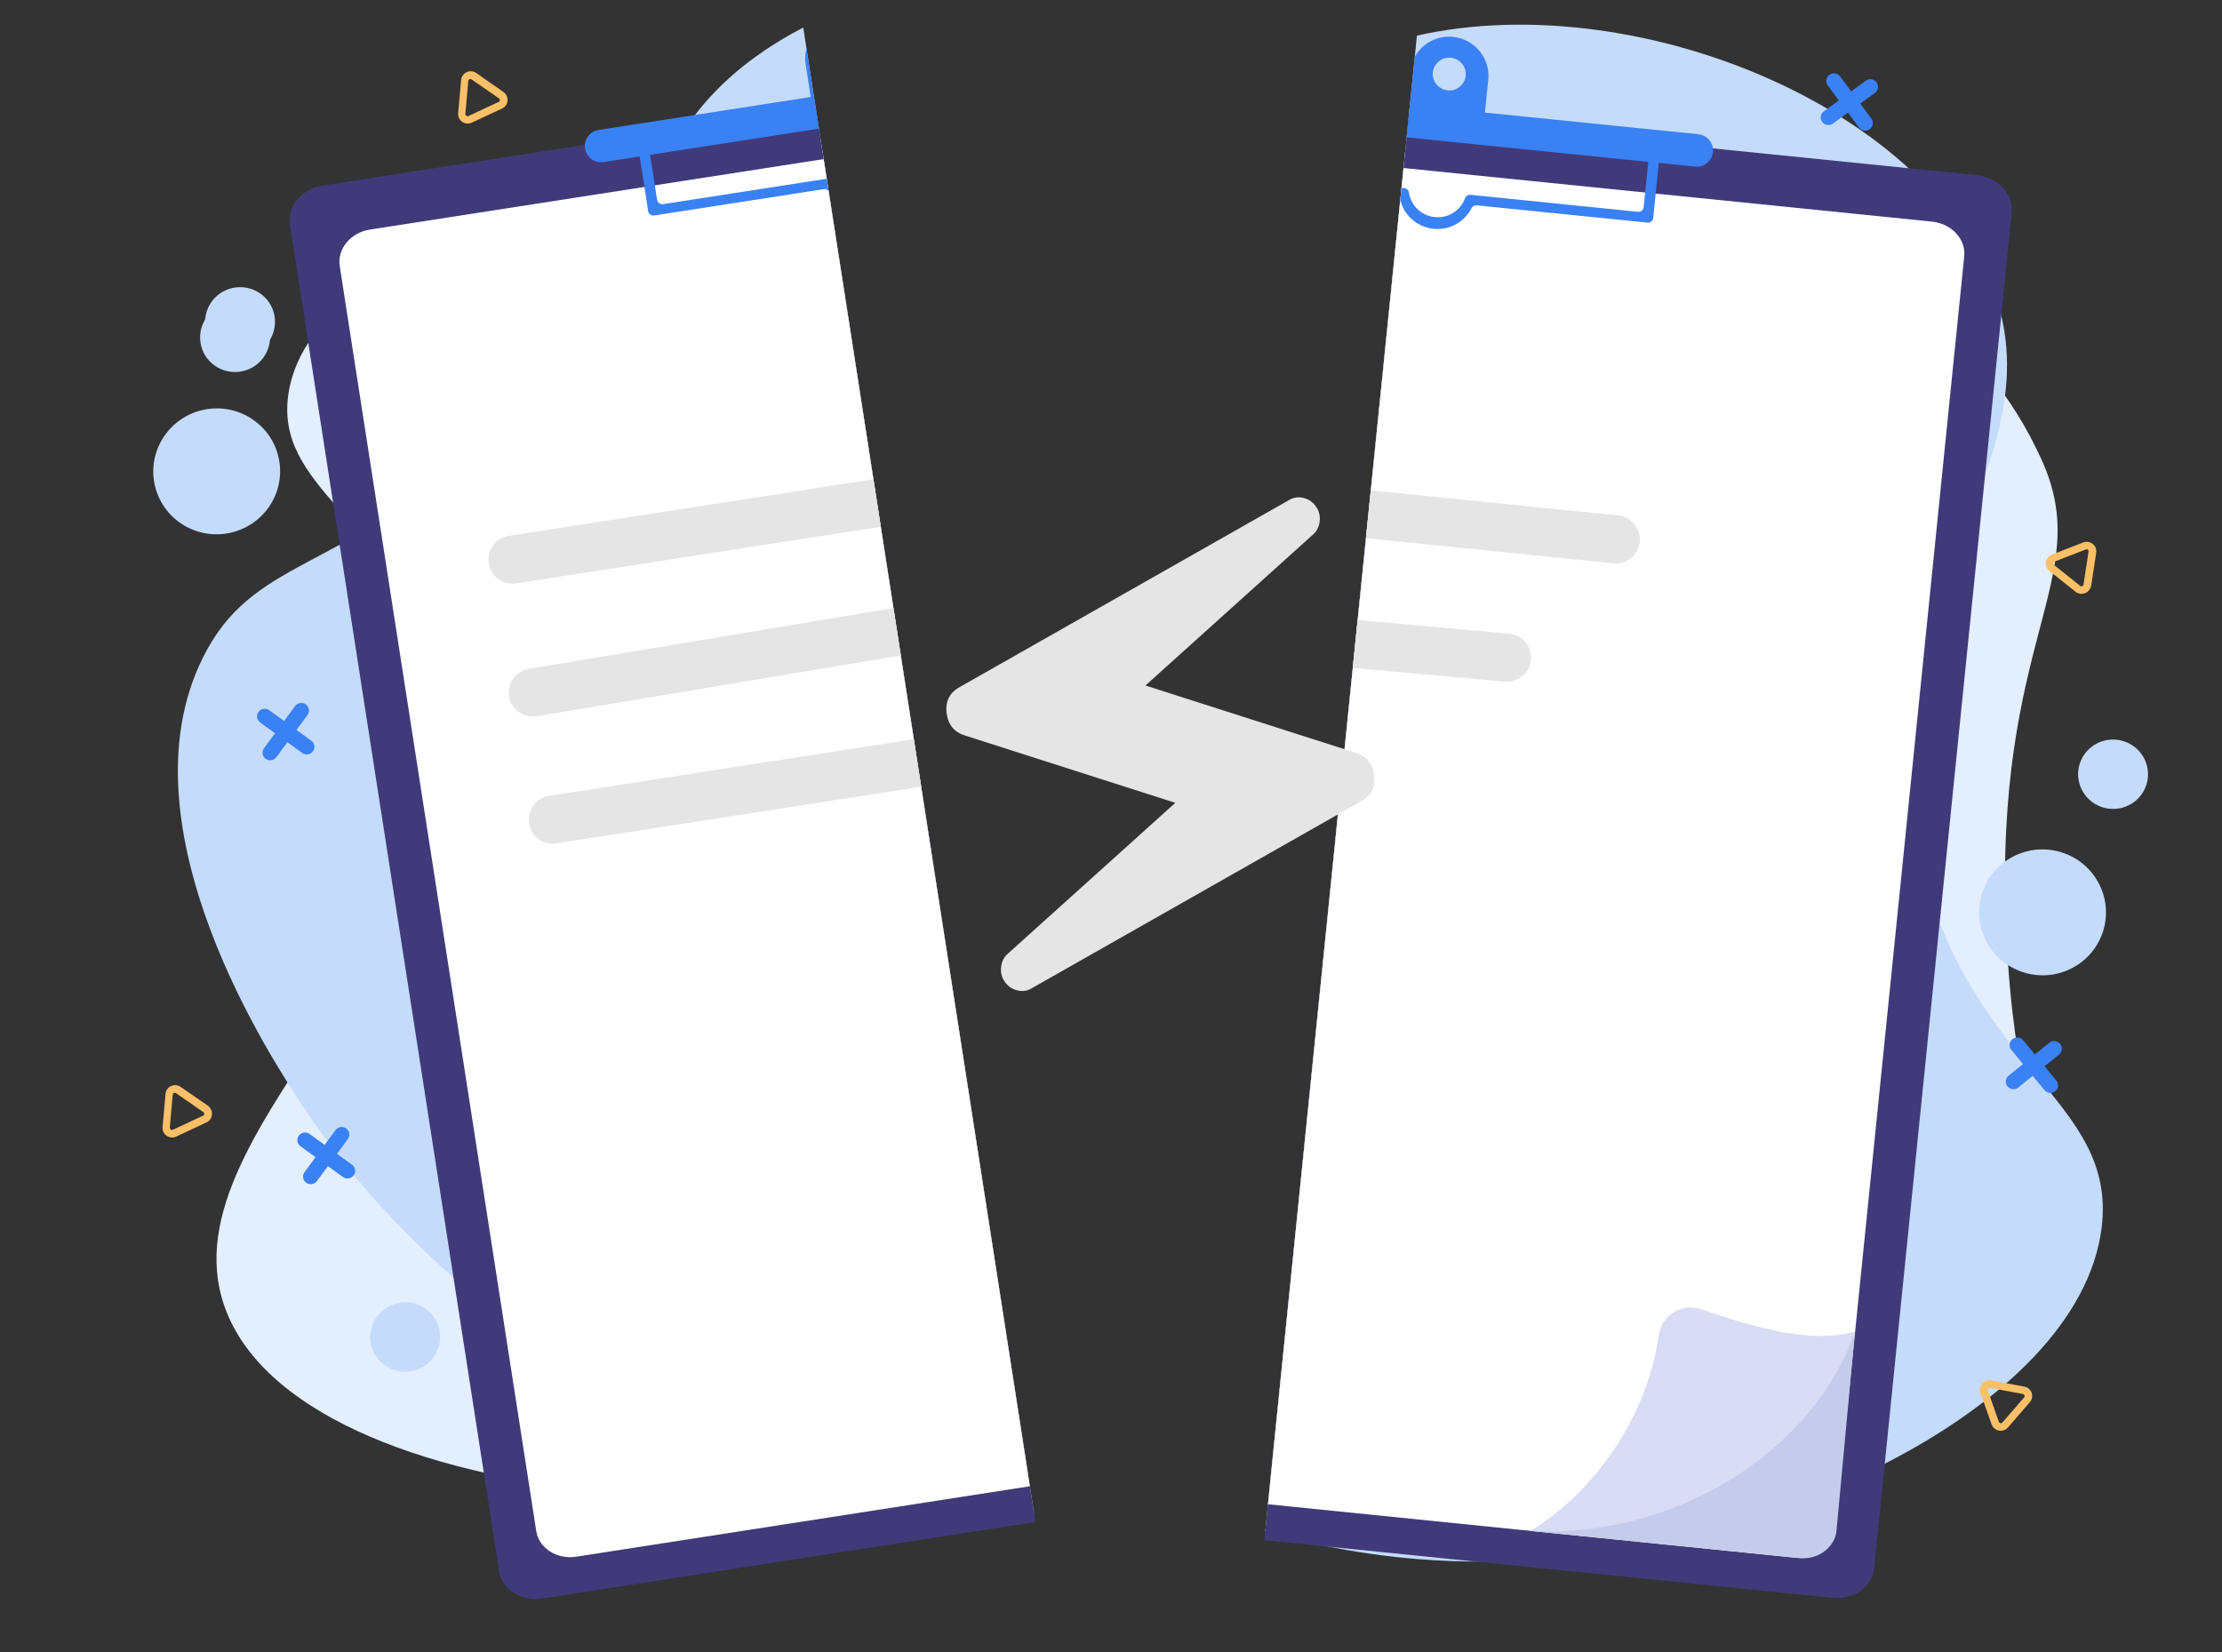 <svg width="277" height="206" viewBox="0 0 277 206" fill="none" xmlns="http://www.w3.org/2000/svg">
<rect x="0" y="0" width="277" height="206" fill="#333333" stroke="none"/>
<g style="mix-blend-mode:luminosity" clip-path="url(#clip0_61_6800)">
<path d="M111.69 68.197C110.991 50.319 98.263 43.216 103.074 32.283C111.817 12.411 162.031 17.38 170.225 18.166C196.818 20.784 239.955 25.035 254.535 57.377C261.253 72.281 248.51 79.438 250.08 115.814C251.01 137.404 255.195 140.426 252.05 149.594C242.546 177.265 192.857 183.367 185.735 184.244C132.704 190.755 68.846 167.702 66.578 140.522C64.568 116.21 113.079 103.643 111.69 68.197Z" fill="#E3EEFF"/>
<path d="M82.481 119.254C80.229 112.734 68.756 79.476 84.412 61.537C93.507 51.123 103.145 55.655 123.845 45.098C152.026 30.722 149.975 14.243 169.965 6.465C196.559 -3.899 237.945 10.633 248.016 34.821C257.752 58.206 231.311 74.054 239.595 107.941C245.845 133.441 263.922 137.159 261.999 153.041C259.219 175.945 218.365 195.102 183.223 194.693C135.35 194.139 95.595 157.235 82.481 119.254Z" fill="#C4DBFB"/>
<path d="M181.142 4.597C179.848 4.467 178.555 4.852 177.548 5.668C176.541 6.484 175.903 7.664 175.772 8.948L174.912 17.43L184.669 18.42L185.529 9.938C185.659 8.653 185.27 7.369 184.448 6.368C183.625 5.367 182.436 4.73 181.142 4.597ZM180.466 11.264C180.06 11.223 179.676 11.065 179.361 10.808C179.046 10.551 178.815 10.207 178.697 9.82C178.578 9.432 178.579 9.019 178.697 8.633C178.816 8.246 179.047 7.903 179.362 7.647C179.678 7.391 180.062 7.234 180.468 7.196C180.873 7.157 181.282 7.239 181.641 7.431C182 7.623 182.294 7.916 182.485 8.273C182.676 8.63 182.757 9.036 182.716 9.438C182.69 9.705 182.611 9.965 182.484 10.202C182.357 10.439 182.184 10.649 181.975 10.82C181.766 10.99 181.525 11.118 181.266 11.196C181.007 11.274 180.735 11.3 180.465 11.274L180.466 11.264Z" fill="#3A81F3"/>
<path d="M246.449 21.84L113.703 8.375C111.073 8.108 108.751 9.747 108.518 12.042L91.369 181.118C91.136 183.413 93.081 185.49 95.712 185.756L228.457 199.221C231.083 199.487 233.405 197.843 233.637 195.549L250.787 26.472C251.02 24.178 249.075 22.106 246.449 21.84Z" fill="#403A7A"/>
<path d="M240.852 27.633L118.023 15.174C115.586 14.927 113.44 16.474 113.221 18.626L97.114 177.429C96.895 179.585 98.707 181.534 101.124 181.779L223.954 194.238C226.385 194.484 228.537 192.938 228.755 190.781L244.863 31.978C245.096 29.828 243.284 27.88 240.852 27.633Z" fill="white"/>
<path d="M211.313 20.773L148.337 14.386C147.798 14.331 147.302 14.066 146.959 13.649C146.616 13.232 146.454 12.697 146.508 12.161C146.562 11.626 146.829 11.134 147.248 10.795C147.668 10.455 148.207 10.295 148.747 10.35L211.723 16.737C212.26 16.794 212.753 17.06 213.094 17.477C213.435 17.894 213.596 18.427 213.542 18.961C213.488 19.494 213.223 19.984 212.806 20.324C212.388 20.664 211.851 20.826 211.313 20.773Z" fill="#3A81F3"/>
<path d="M205.661 18.356L204.903 25.826C204.884 25.998 204.798 26.155 204.662 26.264C204.527 26.372 204.354 26.424 204.181 26.406L183.32 24.29C183.173 24.276 183.027 24.311 182.903 24.388C182.778 24.466 182.684 24.582 182.633 24.719C182.359 25.471 181.839 26.111 181.156 26.537C180.473 26.962 179.666 27.149 178.863 27.067C178.06 26.986 177.307 26.641 176.724 26.087C176.14 25.533 175.759 24.802 175.641 24.01C175.618 23.865 175.548 23.732 175.441 23.631C175.334 23.53 175.197 23.467 175.05 23.451L154.164 21.333C153.994 21.312 153.838 21.226 153.731 21.093C153.623 20.96 153.572 20.791 153.588 20.621L154.346 13.151C154.362 12.979 154.309 12.807 154.198 12.674C154.087 12.54 153.928 12.455 153.755 12.438C153.582 12.42 153.409 12.472 153.275 12.58C153.14 12.689 153.055 12.847 153.038 13.018L152.158 21.688C152.147 21.775 152.153 21.863 152.177 21.948C152.201 22.033 152.242 22.112 152.297 22.18C152.353 22.249 152.422 22.305 152.5 22.347C152.578 22.388 152.664 22.413 152.752 22.421L174.031 24.579C174.164 24.594 174.29 24.649 174.391 24.735C174.492 24.822 174.565 24.937 174.6 25.066C174.636 25.209 174.681 25.35 174.733 25.488C175.046 26.312 175.584 27.033 176.287 27.57C176.99 28.107 177.83 28.439 178.712 28.529C179.594 28.618 180.484 28.462 181.281 28.077C182.077 27.692 182.749 27.093 183.221 26.349C183.3 26.222 183.373 26.095 183.441 25.962C183.5 25.843 183.594 25.744 183.711 25.679C183.828 25.614 183.963 25.587 184.096 25.6L205.37 27.758C205.543 27.776 205.716 27.724 205.852 27.616C205.987 27.507 206.073 27.35 206.092 27.178L206.973 18.489C206.99 18.317 206.936 18.145 206.826 18.012C206.715 17.878 206.556 17.793 206.383 17.776C206.209 17.758 206.036 17.809 205.901 17.918C205.766 18.026 205.679 18.184 205.661 18.356Z" fill="#3A81F3"/>
<path d="M231.245 166.038L228.94 190.895C228.744 192.824 226.773 194.479 224.458 194.264L190.778 190.888C203.633 185.656 223.642 178.388 231.245 166.038Z" fill="#C5CBEB"/>
<path d="M231.245 166.039C225.902 181.319 208.401 191.848 190.778 190.888C198.747 186.028 205.362 176.679 206.793 166.44C206.874 165.863 207.082 165.31 207.402 164.822C207.722 164.334 208.147 163.923 208.646 163.616C209.146 163.31 209.707 163.117 210.29 163.05C210.873 162.984 211.465 163.045 212.022 163.231C218.928 165.577 225.7 167.56 231.245 166.039Z" fill="#D8DCF5"/>
<path d="M262.268 115.794C263.396 111.609 260.89 107.304 256.671 106.178C252.453 105.052 248.119 107.532 246.991 111.717C245.863 115.902 248.369 120.207 252.587 121.333C256.806 122.459 261.14 119.979 262.268 115.794Z" fill="#C4DBFB"/>
<path d="M267.54 97.952C268.324 95.695 267.116 93.231 264.84 92.449C262.565 91.667 260.084 92.862 259.299 95.119C258.515 97.376 259.723 99.84 261.999 100.622C264.274 101.405 266.755 100.209 267.54 97.952Z" fill="#C4DBFB"/>
<path d="M254.884 132.942L256.685 131.484C256.881 131.325 257.005 131.095 257.03 130.845C257.055 130.594 256.978 130.344 256.818 130.149C256.657 129.955 256.425 129.831 256.172 129.806C255.92 129.781 255.668 129.856 255.472 130.015L253.671 131.473L252.2 129.683C252.037 129.497 251.808 129.381 251.561 129.359C251.313 129.338 251.067 129.413 250.875 129.568C250.682 129.724 250.559 129.948 250.53 130.193C250.502 130.438 250.571 130.684 250.722 130.88L252.194 132.669L250.393 134.126C250.295 134.205 250.214 134.301 250.155 134.411C250.095 134.52 250.058 134.64 250.045 134.764C250.033 134.888 250.045 135.013 250.082 135.132C250.118 135.252 250.178 135.363 250.258 135.459C250.336 135.556 250.434 135.637 250.544 135.696C250.655 135.755 250.776 135.791 250.901 135.803C251.027 135.816 251.153 135.805 251.274 135.769C251.395 135.734 251.508 135.674 251.605 135.595L253.401 134.142L254.873 135.927C255.033 136.121 255.264 136.245 255.516 136.271C255.768 136.296 256.019 136.221 256.215 136.063C256.313 135.985 256.394 135.888 256.453 135.779C256.513 135.669 256.55 135.549 256.563 135.425C256.575 135.301 256.563 135.176 256.527 135.057C256.49 134.938 256.43 134.827 256.35 134.731L254.884 132.942Z" fill="#3A81F3"/>
<path d="M231.91 12.917L233.782 11.552C233.966 11.396 234.084 11.176 234.112 10.937C234.14 10.697 234.075 10.457 233.931 10.263C233.787 10.069 233.575 9.936 233.336 9.891C233.098 9.846 232.851 9.892 232.646 10.021L230.774 11.391L229.395 9.531C229.32 9.431 229.227 9.346 229.12 9.281C229.012 9.217 228.893 9.173 228.769 9.154C228.645 9.135 228.519 9.141 228.397 9.17C228.275 9.2 228.16 9.253 228.059 9.326C227.958 9.4 227.872 9.492 227.807 9.599C227.742 9.705 227.699 9.823 227.68 9.946C227.661 10.069 227.667 10.195 227.697 10.316C227.726 10.437 227.78 10.551 227.854 10.651L229.233 12.516L227.366 13.877C227.265 13.95 227.178 14.043 227.113 14.149C227.047 14.255 227.004 14.374 226.985 14.497C226.966 14.62 226.972 14.746 227.002 14.867C227.032 14.988 227.087 15.102 227.162 15.202C227.235 15.303 227.328 15.389 227.436 15.454C227.543 15.519 227.662 15.562 227.786 15.58C227.911 15.599 228.037 15.594 228.159 15.564C228.281 15.535 228.396 15.482 228.497 15.408L230.369 14.042L231.743 15.901C231.897 16.102 232.122 16.237 232.373 16.279C232.56 16.306 232.75 16.278 232.921 16.198C233.091 16.117 233.234 15.989 233.331 15.829C233.429 15.668 233.476 15.483 233.467 15.296C233.459 15.109 233.395 14.928 233.284 14.777L231.91 12.917Z" fill="#3A81F3"/>
<path d="M250.089 178.184C249.937 178.287 249.764 178.354 249.582 178.38C249.4 178.406 249.214 178.39 249.039 178.333C248.864 178.276 248.705 178.18 248.573 178.053C248.441 177.925 248.341 177.769 248.28 177.597L246.889 173.677C246.819 173.48 246.803 173.269 246.841 173.064C246.88 172.859 246.972 172.667 247.109 172.509C247.246 172.351 247.422 172.231 247.62 172.162C247.818 172.092 248.031 172.076 248.238 172.114L252.355 172.886C252.562 172.924 252.755 173.015 252.916 173.151C253.076 173.287 253.197 173.463 253.267 173.661C253.336 173.858 253.352 174.07 253.313 174.275C253.273 174.481 253.18 174.672 253.042 174.83L250.321 177.979C250.255 178.058 250.176 178.128 250.089 178.184ZM247.874 173.074L247.824 173.119C247.798 173.155 247.782 173.197 247.778 173.241C247.773 173.286 247.781 173.33 247.799 173.371L249.19 177.291C249.204 177.333 249.23 177.37 249.264 177.399C249.299 177.428 249.34 177.447 249.384 177.455C249.428 177.463 249.472 177.46 249.514 177.445C249.555 177.43 249.592 177.403 249.619 177.369L252.345 174.221C252.371 174.186 252.388 174.144 252.392 174.101C252.397 174.057 252.389 174.013 252.37 173.974C252.357 173.932 252.332 173.894 252.298 173.866C252.265 173.837 252.224 173.817 252.181 173.81L248.064 173.039C248.031 173.032 247.998 173.031 247.965 173.038C247.933 173.044 247.902 173.056 247.874 173.074Z" fill="#F9C067"/>
<path d="M260.584 73.325C260.523 73.47 260.433 73.601 260.319 73.71C260.206 73.82 260.07 73.905 259.922 73.96C259.727 74.037 259.514 74.06 259.307 74.028C259.099 73.997 258.903 73.911 258.74 73.781L255.486 71.187C255.322 71.056 255.195 70.885 255.118 70.691C255.042 70.496 255.018 70.285 255.05 70.078C255.081 69.872 255.167 69.677 255.298 69.515C255.43 69.352 255.602 69.226 255.798 69.15L259.694 67.636C259.891 67.56 260.103 67.537 260.312 67.569C260.52 67.601 260.716 67.686 260.881 67.817C261.045 67.948 261.172 68.12 261.249 68.314C261.325 68.509 261.349 68.721 261.317 68.927L260.69 73.031C260.669 73.134 260.634 73.233 260.584 73.325ZM255.983 70.151C255.979 70.174 255.977 70.197 255.976 70.22C255.97 70.264 255.976 70.309 255.993 70.35C256.01 70.391 256.037 70.427 256.073 70.454L259.326 73.047C259.363 73.073 259.405 73.089 259.45 73.094C259.494 73.099 259.539 73.091 259.58 73.073C259.621 73.058 259.658 73.032 259.685 72.998C259.712 72.964 259.73 72.923 259.735 72.879L260.363 68.771C260.369 68.727 260.364 68.683 260.348 68.642C260.332 68.601 260.305 68.565 260.271 68.537C260.234 68.512 260.192 68.496 260.148 68.492C260.103 68.487 260.059 68.494 260.018 68.511L256.122 70.02C256.06 70.044 256.01 70.091 255.983 70.151Z" fill="#F9C067"/>
<line x1="124.82" y1="59.481" x2="201.427" y2="67.251" stroke="#E5E5E5" stroke-width="6" stroke-linecap="round"/>
<line x1="123.095" y1="76.156" x2="187.866" y2="81.992" stroke="#E5E5E5" stroke-width="6" stroke-linecap="round"/>
<line x1="121.51" y1="92.112" x2="167.276" y2="96.754" stroke="#E5E5E5" stroke-width="6" stroke-linecap="round"/>
</g>
<g style="mix-blend-mode:luminosity" clip-path="url(#clip1_61_6800)">
<path d="M53.382 81.526C48.193 64.403 34.084 60.743 35.98 48.949C39.423 27.514 89.265 19.646 97.392 18.339C123.785 14.159 166.598 7.383 188.87 34.997C199.132 47.722 188.608 57.864 199.311 92.666C205.661 113.323 210.473 115.19 209.743 124.855C207.533 154.029 160.994 172.476 154.323 175.123C104.653 194.81 37.044 188.623 27.989 162.896C19.907 139.879 63.674 115.473 53.382 81.526Z" fill="#E3EEFF"/>
<path d="M38.008 138.302C34.183 132.562 14.686 103.277 25.306 81.967C31.478 69.595 41.948 71.547 59.313 56.106C82.952 35.082 76.807 19.654 94.187 7.082C117.303 -9.659 161.017 -6.045 176.868 14.817C192.192 34.987 170.608 56.997 187.177 87.695C199.663 110.791 218.092 109.826 220.241 125.679C223.332 148.543 188.637 177.392 154.53 185.867C108.068 197.416 60.285 171.742 38.008 138.302Z" fill="#C4DBFB"/>
<path d="M104.531 2.454C103.245 2.655 102.092 3.354 101.323 4.397C100.555 5.441 100.235 6.743 100.433 8.019L101.742 16.444L111.432 14.938L110.124 6.514C109.925 5.238 109.225 4.094 108.176 3.333C107.128 2.571 105.816 2.255 104.531 2.454ZM105.559 9.075C105.157 9.138 104.744 9.082 104.375 8.913C104.005 8.743 103.695 8.469 103.483 8.124C103.27 7.779 103.166 7.38 103.183 6.975C103.2 6.571 103.338 6.181 103.578 5.854C103.819 5.527 104.151 5.278 104.534 5.138C104.917 4.999 105.332 4.975 105.728 5.069C106.124 5.164 106.482 5.374 106.758 5.671C107.033 5.969 107.213 6.341 107.275 6.74C107.318 7.005 107.307 7.277 107.244 7.538C107.181 7.8 107.066 8.047 106.907 8.264C106.748 8.482 106.547 8.667 106.316 8.807C106.085 8.948 105.828 9.042 105.561 9.084L105.559 9.075Z" fill="#3A81F3"/>
<path d="M172.075 2.652L40.23 23.133C37.617 23.539 35.784 25.71 36.138 27.989L62.224 195.92C62.578 198.199 64.984 199.717 67.597 199.311L199.443 178.83C202.05 178.425 203.882 176.248 203.528 173.969L177.442 6.039C177.088 3.76 174.683 2.247 172.075 2.652Z" fill="#403A7A"/>
<path d="M168.122 9.67L46.125 28.622C43.705 28.997 42.019 31.036 42.351 33.173L66.852 190.899C67.185 193.041 69.43 194.469 71.83 194.096L193.827 175.145C196.242 174.77 197.933 172.731 197.601 170.589L173.099 12.862C172.782 10.723 170.537 9.295 168.122 9.67Z" fill="white"/>
<path d="M137.808 10.49L75.259 20.206C74.723 20.289 74.177 20.158 73.739 19.841C73.302 19.524 73.01 19.047 72.927 18.515C72.845 17.984 72.978 17.441 73.299 17.006C73.619 16.571 74.1 16.28 74.636 16.197L137.185 6.481C137.72 6.4 138.264 6.533 138.699 6.85C139.134 7.167 139.425 7.643 139.507 8.173C139.589 8.703 139.457 9.244 139.139 9.678C138.82 10.112 138.342 10.404 137.808 10.49Z" fill="#3A81F3"/>
<path d="M131.728 9.577L132.881 16.997C132.906 17.168 132.862 17.342 132.758 17.481C132.655 17.62 132.5 17.713 132.328 17.74L111.609 20.959C111.464 20.982 111.33 21.053 111.23 21.159C111.129 21.266 111.067 21.402 111.053 21.547C110.977 22.345 110.635 23.095 110.082 23.679C109.528 24.263 108.795 24.647 107.997 24.771C107.2 24.895 106.384 24.751 105.68 24.363C104.975 23.974 104.422 23.363 104.108 22.626C104.049 22.492 103.948 22.381 103.819 22.31C103.69 22.239 103.541 22.213 103.395 22.235L82.65 25.457C82.48 25.48 82.308 25.436 82.171 25.334C82.033 25.233 81.941 25.082 81.914 24.914L80.761 17.494C80.733 17.324 80.638 17.171 80.498 17.07C80.357 16.968 80.181 16.927 80.009 16.953C79.838 16.98 79.684 17.073 79.581 17.212C79.478 17.352 79.436 17.526 79.462 17.696L80.8 26.307C80.81 26.394 80.839 26.478 80.883 26.554C80.928 26.63 80.987 26.696 81.058 26.748C81.129 26.801 81.21 26.838 81.296 26.858C81.383 26.879 81.472 26.881 81.559 26.866L102.694 23.583C102.826 23.564 102.961 23.585 103.082 23.644C103.202 23.702 103.301 23.795 103.367 23.91C103.439 24.04 103.517 24.165 103.602 24.285C104.113 25.004 104.816 25.566 105.632 25.908C106.448 26.25 107.344 26.36 108.22 26.223C109.097 26.087 109.918 25.711 110.591 25.137C111.265 24.564 111.764 23.815 112.033 22.976C112.077 22.834 112.116 22.692 112.149 22.546C112.175 22.416 112.241 22.296 112.338 22.204C112.435 22.112 112.558 22.051 112.691 22.03L133.82 18.748C133.992 18.721 134.147 18.628 134.25 18.489C134.354 18.35 134.398 18.176 134.373 18.005L133.032 9.374C133.004 9.204 132.909 9.051 132.769 8.95C132.628 8.849 132.452 8.807 132.28 8.834C132.108 8.86 131.954 8.953 131.85 9.093C131.747 9.232 131.703 9.406 131.728 9.577Z" fill="#3A81F3"/>
<path d="M81.894 74.12L78.466 80.872L74.973 78.508L73.496 81.112L79.2 83.704L84.709 75.635L81.894 74.12Z" fill="white"/>
<path d="M85.875 99.747L82.448 106.503L78.954 104.135L77.477 106.739L83.18 109.331L88.69 101.262L85.875 99.747Z" fill="white"/>
<path d="M34.27 40.459C34.46 38.077 32.668 35.998 30.269 35.816C27.87 35.633 25.771 37.416 25.581 39.798C25.392 42.18 27.183 44.259 29.582 44.442C31.982 44.624 34.081 42.841 34.27 40.459Z" fill="#C4DBFB"/>
<path d="M28.218 66.522C32.534 65.852 35.493 61.837 34.828 57.555C34.163 53.273 30.125 50.346 25.81 51.016C21.494 51.686 18.535 55.701 19.2 59.983C19.866 64.265 23.903 67.193 28.218 66.522Z" fill="#C4DBFB"/>
<path d="M29.969 46.334C32.347 45.965 33.978 43.752 33.612 41.392C33.245 39.032 31.02 37.418 28.641 37.787C26.262 38.157 24.631 40.37 24.998 42.73C25.365 45.09 27.59 46.704 29.969 46.334Z" fill="#C4DBFB"/>
<path d="M51.177 170.974C53.555 170.604 55.186 168.392 54.82 166.031C54.453 163.671 52.228 162.057 49.849 162.427C47.47 162.796 45.839 165.009 46.206 167.369C46.572 169.73 48.798 171.343 51.177 170.974Z" fill="#C4DBFB"/>
<path d="M42.008 143.864L43.383 141.999C43.524 141.796 43.579 141.546 43.538 141.303C43.496 141.06 43.361 140.843 43.161 140.698C42.961 140.553 42.711 140.491 42.465 140.526C42.219 140.56 41.996 140.688 41.844 140.883L40.469 142.748L38.594 141.388C38.389 141.239 38.134 141.178 37.883 141.216C37.633 141.254 37.407 141.39 37.257 141.593C37.107 141.796 37.044 142.05 37.082 142.299C37.12 142.547 37.257 142.771 37.461 142.919L39.336 144.279L37.967 146.143C37.892 146.244 37.838 146.358 37.808 146.478C37.778 146.599 37.772 146.725 37.791 146.848C37.81 146.971 37.854 147.089 37.919 147.195C37.985 147.301 38.071 147.394 38.172 147.467C38.376 147.614 38.632 147.676 38.882 147.637C39.132 147.598 39.356 147.462 39.506 147.259L40.881 145.399L42.751 146.755C42.852 146.829 42.968 146.882 43.091 146.911C43.213 146.941 43.34 146.945 43.465 146.925C43.589 146.907 43.709 146.864 43.816 146.799C43.923 146.734 44.016 146.649 44.089 146.547C44.164 146.447 44.218 146.333 44.248 146.212C44.278 146.091 44.284 145.966 44.265 145.843C44.245 145.72 44.202 145.602 44.137 145.495C44.071 145.389 43.985 145.297 43.884 145.224L42.008 143.864Z" fill="#3A81F3"/>
<path d="M36.96 91.013L38.334 89.148C38.484 88.945 38.546 88.691 38.507 88.442C38.468 88.194 38.331 87.971 38.126 87.823C37.921 87.675 37.665 87.614 37.415 87.654C37.164 87.693 36.94 87.83 36.79 88.033L35.416 89.898L33.539 88.533C33.335 88.394 33.084 88.339 32.839 88.381C32.594 88.422 32.375 88.557 32.228 88.756C32.081 88.956 32.018 89.203 32.053 89.448C32.087 89.692 32.216 89.912 32.411 90.064L34.287 91.424L32.913 93.288C32.764 93.492 32.703 93.745 32.741 93.993C32.78 94.24 32.915 94.463 33.118 94.612C33.323 94.76 33.579 94.821 33.83 94.782C34.081 94.743 34.306 94.607 34.456 94.404L35.827 92.544L37.702 93.9C37.906 94.039 38.157 94.094 38.402 94.052C38.647 94.01 38.866 93.876 39.013 93.676C39.16 93.477 39.223 93.229 39.188 92.985C39.154 92.741 39.026 92.52 38.83 92.369L36.96 91.013Z" fill="#3A81F3"/>
<path d="M26.151 138.101C26.253 138.22 26.331 138.358 26.378 138.508C26.426 138.658 26.443 138.815 26.427 138.972C26.41 139.18 26.337 139.38 26.216 139.551C26.095 139.722 25.93 139.859 25.739 139.947L21.967 141.712C21.776 141.801 21.566 141.838 21.356 141.82C21.147 141.802 20.946 141.73 20.774 141.611C20.602 141.492 20.465 141.33 20.375 141.141C20.286 140.952 20.249 140.744 20.267 140.536L20.635 136.393C20.653 136.184 20.726 135.983 20.847 135.811C20.968 135.639 21.133 135.502 21.324 135.413C21.515 135.324 21.727 135.287 21.938 135.306C22.148 135.324 22.349 135.397 22.522 135.518L25.951 137.891C26.026 137.952 26.093 138.023 26.151 138.101ZM21.248 140.8C21.262 140.816 21.278 140.831 21.296 140.843C21.331 140.869 21.374 140.885 21.418 140.889C21.462 140.893 21.507 140.884 21.547 140.864L25.32 139.103C25.361 139.085 25.396 139.055 25.421 139.019C25.447 138.982 25.463 138.94 25.467 138.895C25.471 138.851 25.463 138.806 25.444 138.766C25.424 138.726 25.395 138.691 25.358 138.666L21.93 136.297C21.894 136.271 21.852 136.255 21.807 136.251C21.763 136.247 21.718 136.254 21.678 136.273C21.637 136.291 21.603 136.32 21.577 136.357C21.552 136.393 21.537 136.435 21.533 136.479L21.164 140.617C21.167 140.653 21.177 140.688 21.195 140.719C21.213 140.75 21.238 140.777 21.268 140.797L21.248 140.8Z" fill="#F9C067"/>
<path d="M62.994 11.681C63.097 11.801 63.174 11.941 63.222 12.091C63.27 12.241 63.286 12.4 63.271 12.557C63.255 12.765 63.184 12.965 63.064 13.136C62.943 13.308 62.779 13.444 62.588 13.531L58.815 15.292C58.624 15.38 58.414 15.417 58.205 15.399C57.995 15.382 57.794 15.31 57.622 15.191C57.45 15.071 57.313 14.909 57.224 14.721C57.135 14.532 57.097 14.323 57.115 14.116L57.483 9.978C57.502 9.769 57.575 9.569 57.696 9.397C57.816 9.225 57.98 9.087 58.171 8.997C58.361 8.907 58.572 8.869 58.782 8.887C58.992 8.904 59.193 8.977 59.365 9.098L62.769 11.475C62.851 11.536 62.926 11.605 62.994 11.681ZM58.095 14.4C58.109 14.419 58.127 14.435 58.148 14.447C58.184 14.472 58.226 14.488 58.27 14.491C58.314 14.495 58.358 14.487 58.399 14.468L62.171 12.703C62.212 12.685 62.247 12.656 62.273 12.62C62.299 12.584 62.315 12.542 62.319 12.497C62.323 12.453 62.315 12.409 62.296 12.369C62.277 12.329 62.247 12.295 62.21 12.27L58.781 9.897C58.744 9.872 58.7 9.857 58.656 9.853C58.611 9.85 58.566 9.858 58.525 9.876C58.485 9.895 58.45 9.924 58.425 9.961C58.399 9.998 58.384 10.04 58.38 10.084L58.011 14.222C58.012 14.256 58.02 14.289 58.034 14.32C58.048 14.35 58.069 14.378 58.095 14.4Z" fill="#F9C067"/>
<line x1="63.887" y1="69.777" x2="139.975" y2="57.958" stroke="#E5E5E5" stroke-width="6" stroke-linecap="round"/>
<line x1="66.427" y1="86.348" x2="130.573" y2="75.644" stroke="#E5E5E5" stroke-width="6" stroke-linecap="round"/>
<line x1="68.922" y1="102.187" x2="114.377" y2="95.126" stroke="#E5E5E5" stroke-width="6" stroke-linecap="round"/>
</g>
<path d="M125.19 122.31C124.846 121.775 124.718 121.171 124.807 120.5C124.895 119.828 125.186 119.287 125.678 118.876L146.519 100.098L120.363 91.727C118.958 91.306 118.171 90.358 118.002 88.882C117.835 87.406 118.403 86.321 119.706 85.626L160.597 62.405C161.199 62.018 161.841 61.913 162.524 62.089C163.203 62.267 163.737 62.657 164.124 63.26C164.468 63.795 164.595 64.398 164.507 65.07C164.418 65.741 164.128 66.283 163.635 66.694L142.795 85.471L168.95 93.843C170.355 94.263 171.141 95.212 171.308 96.687C171.478 98.163 170.911 99.249 169.608 99.944L128.717 123.164C128.115 123.551 127.474 123.656 126.794 123.478C126.111 123.302 125.577 122.912 125.19 122.31Z" fill="#E5E5E5"/>
<defs>
<clipPath id="clip0_61_6800">
<rect width="100" height="192" fill="white" transform="translate(176.943 1.444) rotate(5.792)"/>
</clipPath>
<clipPath id="clip1_61_6800">
<rect width="100" height="192" fill="white" transform="translate(0.857 15.813) rotate(-8.83)"/>
</clipPath>
</defs>
</svg>
